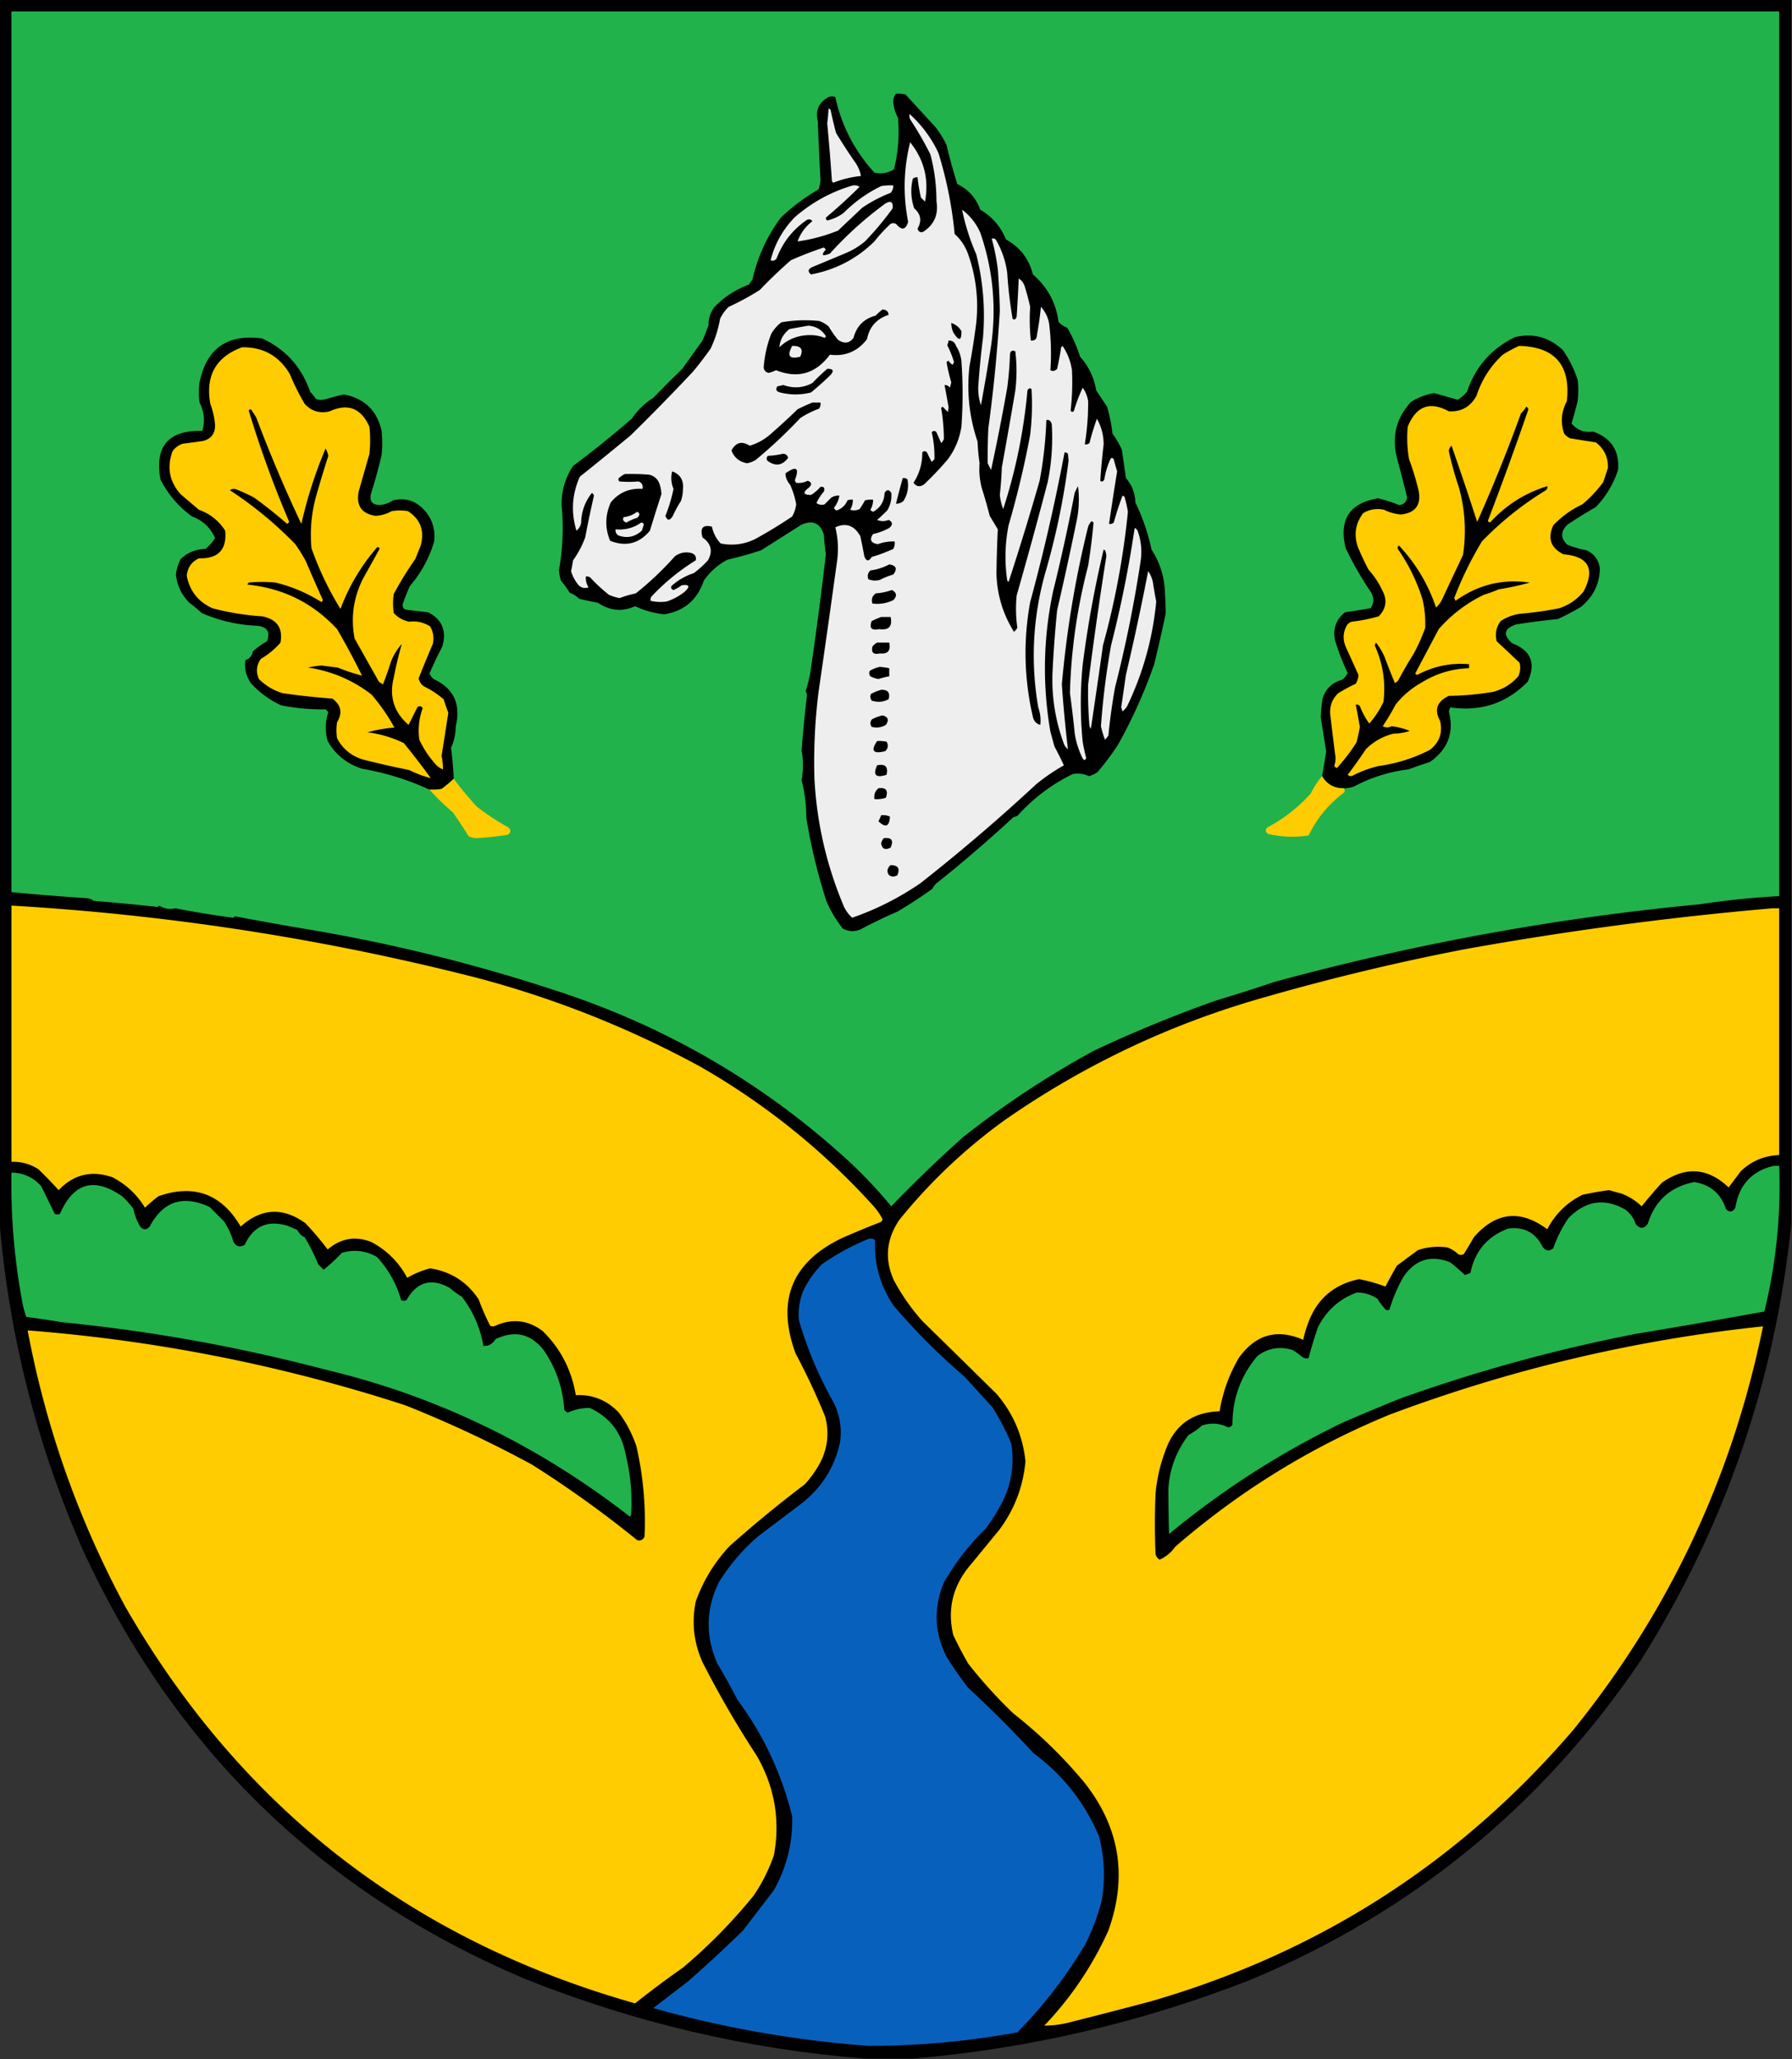 <svg xmlns="http://www.w3.org/2000/svg" width="1329" height="1527" style="shape-rendering:geometricPrecision;text-rendering:geometricPrecision;image-rendering:optimizeQuality;fill-rule:evenodd;clip-rule:evenodd"><rect width="100%" height="100%" fill="#333333" stroke="none"/><path style="opacity:1" d="M-.5-.5h1329v908c-12.12 117.2-49.62 225.54-112.5 325-72.72 106.98-168.89 185.48-288.5 235.5-80.894 31.7-164.561 51.2-251 58.5h-35c-87.29-7-171.624-26.83-253-59.5-149.438-63.63-258.271-169.13-326.5-316.5-34.635-78.54-55.468-160.54-62.5-246V-.5z"/><path style="opacity:1" fill="#22b24b" d="M8.5 8.5h1311v656a585.233 585.233 0 0 0-58.5 6c-106.17 10.022-211.33 29.189-315.5 57.5a1378.72 1378.72 0 0 1-44 14 984.697 984.697 0 0 0-90 37c-34.278 18.653-66.612 39.987-97 64a975.776 975.776 0 0 0-53.5 51.5c-9.368-11.375-19.534-22.208-30.5-32.5-59.603-54.992-127.936-95.992-205-123-62.594-21.412-126.594-37.746-192-49a2730.813 2730.813 0 0 1-59-10.5 3.647 3.647 0 0 0-1.5 1c-14.089-1.815-28.422-4.148-43-7-4.204 1.056-8.204.389-12-2l-1 1a1728.762 1728.762 0 0 0-47.5-4.5c-1.45-1.117-3.116-1.784-5-2a1640.131 1640.131 0 0 1-56-4.5V8.5z"/><path style="opacity:1" d="M664.5 69.5c2.357-.163 4.69.003 7 .5 7.472 8.14 14.972 16.307 22.5 24.5a81.704 81.704 0 0 1 8 13 382.467 382.467 0 0 0 8 29c8.176 3.971 13.843 10.305 17 19 8.827 5.162 15.161 12.495 19 22 10.484 5.807 17.151 14.474 20 26 10.771 9.205 17.104 20.872 19 35 1.731 2.117 3.898 3.617 6.5 4.5 3.902 6.689 7.069 13.856 9.5 21.5 6.377 7.09 10.377 15.423 12 25 2.674 4.08 5.34 8.08 8 12a107.357 107.357 0 0 1 4 20 62.448 62.448 0 0 1 7 12 1332.509 1332.509 0 0 1 3 21c4.455 5.133 6.788 11.133 7 18a155.092 155.092 0 0 1 12 35c6.467 9.962 9.8 20.962 10 33 .329 4.992.495 9.826.5 14.5a1111.296 1111.296 0 0 1-8.5 37.5 376.678 376.678 0 0 1-27 60 218.74 218.74 0 0 1-15 20 19.262 19.262 0 0 1-6.5 3c-3.83-1.812-7.83-2.312-12-1.5-15.663 7.659-29.33 17.993-41 31l-3 1a1022.87 1022.87 0 0 1-57 49 13.92 13.92 0 0 0-3 4 337.282 337.282 0 0 1-26 17 347.553 347.553 0 0 0-27 13c-4.656 2.058-9.156 1.891-13.5-.5a91.845 91.845 0 0 1-12-20 420.944 420.944 0 0 1-15-62 113.79 113.79 0 0 0-3.5-28c1.302-7.397 1.302-14.73 0-22a850.765 850.765 0 0 1 4-41 10.305 10.305 0 0 0-1-3 107.437 107.437 0 0 0 3.5-14 2949.543 2949.543 0 0 0 11.5-87.5 182.263 182.263 0 0 1-1.5-14.5c-2.681-8.589-8.181-11.089-16.5-7.5l-30 19a266.139 266.139 0 0 1-25 7c-7.099 3.767-12.932 8.934-17.5 15.5-4.877 14.39-14.71 22.723-29.5 25a66.987 66.987 0 0 1-21.5-6c-9.507 4.285-18.673 3.452-27.5-2.5a357.763 357.763 0 0 1-14-3 19.347 19.347 0 0 0-7-4.5 84.899 84.899 0 0 0-6.5-9 40.281 40.281 0 0 1-1.5-7.5c2.891-15.908 3.558-32.075 2-48.5-.109-10.57 2.724-20.236 8.5-29a726.116 726.116 0 0 0 43.5-35c4.33-6.308 9.664-11.474 16-15.5a1032.789 1032.789 0 0 1 21.5-21.5 9743.416 9743.416 0 0 0 15-21 169.878 169.878 0 0 0 4.5-11.5c-.164-4.842 1.336-9.342 4.5-13.5 7.216-7.366 15.716-12.866 25.5-16.5a20.499 20.499 0 0 1 2.5-3.5c3.785-16.898 10.785-32.231 21-46a144.12 144.12 0 0 1 28-21 22.106 22.106 0 0 0 1.5-7.5 2162.59 2162.59 0 0 1-2-43c-1.93-8.134.737-14.134 8-18 1.667-.667 3.333-.667 5 0 4.652 21.306 14.319 39.972 29 56 5.262 1.163 10.096.329 14.5-2.5a114.717 114.717 0 0 0 3-38 31.871 31.871 0 0 1-3.5-11.5c-.162-2.502.505-4.669 2-6.5z"/><path style="opacity:1" fill="#edeeed" d="M614.5 80.5c.617.11 1.117.444 1.5 1a314.303 314.303 0 0 0 4 17 416.637 416.637 0 0 0 15 23 26.221 26.221 0 0 1 3.5 9 75.831 75.831 0 0 0-20.5 5l-1-1a1595.575 1595.575 0 0 0-3.5-43c.444-3.662.778-7.33 1-11z"/><path style="opacity:1" fill="#edeeed" d="M674.5 84.5c9.086 8.14 16.252 17.806 21.5 29a299.124 299.124 0 0 1 12 60c4.547 4.065 7.88 9.065 10 15 5.837 16.528 7.837 33.528 6 51a527.265 527.265 0 0 1-5 32c-2.155 19.167-.155 37.833 6 56a148.73 148.73 0 0 0 1.5 16c-.504 5.994-.004 11.994 1.5 18a376.637 376.637 0 0 1 6 21l6 10a962.406 962.406 0 0 0-1 33c.477 15.593 4.811 29.927 13 43a10.756 10.756 0 0 0 2.5-3 99.446 99.446 0 0 1-.5-24 3929.688 3929.688 0 0 0 23-84 163.247 163.247 0 0 0 3-43c-.724-2.459-2.057-3.459-4-3a294.047 294.047 0 0 1-5 45 2112.766 2112.766 0 0 1-23 75l-1-1c-2.032-13.708-1.698-27.375 1-41a699.284 699.284 0 0 0 16-67 190.581 190.581 0 0 0 1-34c-1.147-.958-2.147-.625-3 1-2.733 30.146-8.733 59.479-18 88-1.29-3.318-2.123-6.818-2.5-10.5a292.14 292.14 0 0 0 1.5-20.5 4371.29 4371.29 0 0 0 10-57 121.268 121.268 0 0 0 0-29c-2.557-1.146-3.89-.146-4 3a246.97 246.97 0 0 1-2 24 1642.772 1642.772 0 0 1-12 61l-2.5-5a440.15 440.15 0 0 1 .5-26 1158.987 1158.987 0 0 0 8.5-87 551.161 551.161 0 0 0-1.5-31 168.152 168.152 0 0 0-4.5-22.5c1.496-.507 2.663-.007 3.5 1.5 4.203 7.477 6.87 15.477 8 24a318.105 318.105 0 0 0 4 34c1.558.845 2.558.179 3-2 .611-9.254 1.111-18.588 1.5-28 2.218 1.424 3.718 3.424 4.5 6a190.014 190.014 0 0 1 4 15 147.524 147.524 0 0 0 .5 25c2.888.28 4.388-1.053 4.5-4a254.344 254.344 0 0 0 3-21c3.06 3.452 5.06 7.452 6 12a179.083 179.083 0 0 1 1 35c1.779.979 3.445.646 5-1a264.734 264.734 0 0 0 3-16l1-1c3.703 5.437 6.036 11.437 7 18 .486 10.06.153 20.06-1 30 .893 1.211 1.726 1.211 2.5 0a111.361 111.361 0 0 1 6.5-17c2.11 2.992 3.443 6.325 4 10a191.227 191.227 0 0 1-2.5 32c1.322.17 2.489-.163 3.5-1a181.24 181.24 0 0 1 5.5-18c3.305 5.843 4.972 12.177 5 19a489.023 489.023 0 0 0-2.5 27c1.147.958 2.147.625 3-1 .814-5.267 2.314-10.267 4.5-15 .774-1.211 1.607-1.211 2.5 0a137.799 137.799 0 0 0 2.5 9 2345.874 2345.874 0 0 0-6 39c1.322.17 2.489-.163 3.5-1a233.439 233.439 0 0 1 6.5-20 3.647 3.647 0 0 1 1.5 1 96.512 96.512 0 0 1 2.5 11 593.91 593.91 0 0 1-18.5 99 6907.736 6907.736 0 0 1-9 62l-1-2a292.318 292.318 0 0 1-1-31 2960.033 2960.033 0 0 1 13.5-95c-.051-1.6-.384-3.1-1-4.5l-1-.5a810.714 810.714 0 0 0-15.5 85 292.43 292.43 0 0 0 0 58 176.165 176.165 0 0 0 2.5 11.5c-.51 1.826-1.344 1.993-2.5.5a63.18 63.18 0 0 1-6-19 711.646 711.646 0 0 0-3.5-29.5c.824-31.718 5.324-63.218 13.5-94.5a457.049 457.049 0 0 0 4-32 3.647 3.647 0 0 0-1.5-1 12.403 12.403 0 0 0-2.5 4 764.1 764.1 0 0 0-19.5 117 1007.779 1007.779 0 0 0 4.5 48 8.905 8.905 0 0 1-3-4c-6.075-16.453-8.909-33.453-8.5-51a859.023 859.023 0 0 1 3.5-48 2728.867 2728.867 0 0 0 14-64c2.159-9.271 2.659-18.604 1.5-28a48.165 48.165 0 0 0-2.5 5 1422.659 1422.659 0 0 1-16 73c-7.329 34.567-7.996 69.234-2 104l3 11a247.44 247.44 0 0 1 7 14 143.635 143.635 0 0 0-20.5 14 1384.135 1384.135 0 0 1-86 73.5c-15.767 10.798-32.6 19.298-50.5 25.5-2.458-2.214-4.458-4.881-6-8-12.88-30.322-20.213-61.989-22-95-.631-21.4.369-42.734 3-64 4.796-32.982 9.463-65.982 14-99a66.09 66.09 0 0 0-1.5-23.5c7.856-3.599 14.023-1.432 18.5 6.5a356.424 356.424 0 0 1 3 15c1.449 3.801 3.283 3.967 5.5.5a115.373 115.373 0 0 0 16-6c.906-1.699 1.239-3.533 1-5.5a33.622 33.622 0 0 0-12.5 2c-5.187-.865-6.353-3.365-3.5-7.5a45.493 45.493 0 0 0 12-4.5c2.79-2.427 2.624-4.427-.5-6-2.847 1.194-5.68 1.194-8.5 0a136.455 136.455 0 0 0 7.5-7c2.427-4.04 3.427-8.373 3-13-1.667-2.667-3.333-2.667-5 0-.211 6.354-3.045 11.021-8.5 14a4.457 4.457 0 0 1-2-1.5c1.367-2.301 2.034-4.801 2-7.5a18.453 18.453 0 0 0-6 .5 64.501 64.501 0 0 1-4 6.5c-2.268 1.044-4.601 1.211-7 .5 1.367-2.301 2.034-4.801 2-7.5a8.43 8.43 0 0 0-4 .5c-1.532 3.699-4.199 6.199-8 7.5-1-.333-1.667-1-2-2 2.158-2.648 3.492-5.648 4-9a10.098 10.098 0 0 0-6 1.5 346.61 346.61 0 0 1-5 5c-2.135.635-4.135.301-6-1a34.949 34.949 0 0 1 5.5-8.5c.925-2.634.091-3.801-2.5-3.5a29.964 29.964 0 0 1-7 6c-5.895-.024-6.395-1.858-1.5-5.5 2.328-2.316 1.995-3.982-1-5-2.73 1.361-5.563 1.861-8.5 1.5a3.943 3.943 0 0 1-1-2c3.525-9.085 1.191-10.752-7-5 .054 2.989 1.221 5.822 3.5 8.5a60.849 60.849 0 0 1 4.5 14.5c-.453 3.227-1.453 6.227-3 9a351.461 351.461 0 0 1-28 17c-8.063 3.735-16.396 4.735-25 3-3.35-3.532-5.516-7.699-6.5-12.5-6.694-1.629-9.027 1.037-7 8 6.481 4.582 7.814 10.249 4 17a70.588 70.588 0 0 1-10.5 9.5c-6.16 1.997-11.66 5.164-16.5 9.5-.601 1.465-.101 2.465 1.5 3a26.852 26.852 0 0 0 6-3.5c5.952-.811 6.618.855 2 5a42.916 42.916 0 0 1-13 7c-4.037.607-8.037.44-12-.5a4.934 4.934 0 0 1 .5-3 160.234 160.234 0 0 1 33-27c.561-2.798-.606-4.631-3.5-5.5-4.365-.971-8.365-.138-12 2.5a226.584 226.584 0 0 1-29 27.5 80.319 80.319 0 0 0-12 3.5 36.167 36.167 0 0 1-8-2.5 130.132 130.132 0 0 1-14-13 4.934 4.934 0 0 0-3-.5c-.222 2.89.445 5.557 2 8-3.473 1.195-6.306.195-8.5-3a28.51 28.51 0 0 1-4.5-9 100.318 100.318 0 0 0 1.5-8 71.694 71.694 0 0 0 9-17 851.994 851.994 0 0 1 6.5-31 4.457 4.457 0 0 0-1.5-2c-5.097 6.352-7.764 13.685-8 22-.412 2.497-1.578 4.497-3.5 6-4.138-13.646-3.305-26.979 2.5-40a2904.999 2904.999 0 0 0 37.5-30.5 1572.865 1572.865 0 0 0 46.5-47.5 252.895 252.895 0 0 0 13-17 84.663 84.663 0 0 0 7-22 28.945 28.945 0 0 1 6.5-9 191.654 191.654 0 0 0 23-12.5 357.236 357.236 0 0 1 23-22 272.789 272.789 0 0 1 24.5-9.5l1.5 1.5c-3.808 4.311-2.808 5.311 3 3a270.13 270.13 0 0 1 41-37c4.167-2.5 6-1.333 5.5 3.5a226.12 226.12 0 0 1-20.5 24.5 56.81 56.81 0 0 1-15 9c-8.04 3.357-16.04 6.69-24 10-3.306 1.544-3.64 3.378-1 5.5 18.204-3.434 33.87-11.601 47-24.5a109.5 109.5 0 0 1 12-13c1.333-.667 2.667-.667 4 0 4.21 5.024 7.21 4.524 9-1.5-3.887-19.726-3.387-39.392 1.5-59 10.39 12.941 14.057 27.608 11 44l-3-3a116.993 116.993 0 0 1-2.5-15c-1.322-.17-2.489.163-3.5 1-1.813 7.381-1.479 14.715 1 22 4.955 4.271 5.788 9.271 2.5 15 .581 2.224 1.914 3.057 4 2.5 8.311-5.285 11.644-12.952 10-23a134.921 134.921 0 0 0-4.5-34.5 250.249 250.249 0 0 0-15-26 8.43 8.43 0 0 1-.5-4z"/><path style="opacity:1" fill="#edeeed" d="M632.5 137.5c1.788-.285 3.455.048 5 1a377.79 377.79 0 0 1-24 22c-1.333 1-1.333 2 0 3a32.795 32.795 0 0 0 12-5.5c8.241-8.248 17.574-14.915 28-20a40.914 40.914 0 0 1 9-.5c.028 2.082-.639 3.916-2 5.5a105.104 105.104 0 0 0-21 11l-18 17c-9.753 3.937-19.753 6.604-30 8 2.201-6.066 5.867-11.066 11-15-1.093-1.365-2.426-1.699-4-1-10.481 7.148-17.981 16.648-22.5 28.5-1.133 1.711-2.633 2.211-4.5 1.5 3.132-12.262 9.132-22.928 18-32 12.733-11.028 27.066-18.861 43-23.5zM713.5 155.5c5.893 4.394 10.393 10.061 13.5 17 9.433 27.326 12.1 55.326 8 84a1708.984 1708.984 0 0 1-7.5 44 38.675 38.675 0 0 1-2-13.5 614.115 614.115 0 0 1 3.5-36.5c1.812-20.97.145-41.637-5-62a164.062 164.062 0 0 1-10.5-33z"/><path style="opacity:1" d="M654.5 229.5c2.872.135 4.372 1.469 4.5 4-8.869 2.868-14.202 8.868-16 18-7.023 9.115-16.19 12.948-27.5 11.5-10.545 14.132-23.878 17.965-40 11.5a22.77 22.77 0 0 1-5.5 2c-2.781-.715-3.948-2.548-3.5-5.5a84.435 84.435 0 0 1 5.5-23.5 28.073 28.073 0 0 1 7.5-8.5c9.232-1.611 18.565-1.945 28-1a22.144 22.144 0 0 1 7 4 82.262 82.262 0 0 0 7 10c4.683 3.092 8.516 2.592 11.5-1.5 2.304-8.728 7.804-14.228 16.5-16.5 1.563-1.736 3.23-3.236 5-4.5zM705.5 239.5c3.207 1.032 5.707 3.032 7.5 6 .168 7.325-1.832 7.658-6 1a17.758 17.758 0 0 1-1.5-7z"/><path style="opacity:1" fill="#edeeed" d="M599.5 241.5c5.249.375 9.415 2.708 12.5 7 .688.832.521 1.498-.5 2a27.037 27.037 0 0 0-10-2c-9.177-.187-17.011 2.813-23.5 9 .517-5.529 3.017-10.029 7.5-13.5a748.6 748.6 0 0 1 14-2.5z"/><path style="opacity:1" d="M996.5 584.5c-7.07.131-12.403-2.869-16-9a343.41 343.41 0 0 0 3-18.5l-4-25c.147-4.87.647-9.703 1.5-14.5 2.395-7 7.229-11.5 14.5-13.5a14.506 14.506 0 0 0 4-5c-3.665-7.573-6.831-15.74-9.5-24.5-1.594-8.315.906-15.148 7.5-20.5a501.39 501.39 0 0 0 19-3c2.41-3.62 2.57-7.453.5-11.5a250.332 250.332 0 0 1-19-33c-5.203-21.099 2.8-33.432 24-37 5.3 1.234 10.47 2.9 15.5 5 3.67-.333 5.67-2.333 6-6-2.4-9.695-4.9-19.361-7.5-29-3.98-15.836-.48-29.669 10.5-41.5 5.22-3.277 10.89-5.443 17-6.5a545.007 545.007 0 0 1 17.5 5 29.944 29.944 0 0 0 7-6c6.14-18.417 17.97-31.917 35.5-40.5 13.53-3.158 25.36.008 35.5 9.5a85.02 85.02 0 0 1 11 22c.67 5.333.67 10.667 0 16-1.42 5.862-2.92 11.362-4.5 16.5 4.08 4.948 9.42 6.948 16 6 13.49 4.811 19.66 14.311 18.5 28.5-3.45 10.439-8.95 19.605-16.5 27.5-7.1 4.057-14.1 8.39-21 13-5.23 5.095-5.23 10.095 0 15a79.94 79.94 0 0 0 14 4c5.84 2.667 9.17 7.167 10 13.5-.19 11.452-4.86 20.952-14 28.5-5.54 3.27-11.21 6.27-17 9a539.018 539.018 0 0 0-31 4c-9.12 3.01-10.12 7.676-3 14 13.91 5.339 17.75 14.839 11.5 28.5-15.71 16.021-34.88 22.354-57.5 19-.33 1-.67 2-1 3 4.05 15.543-.62 28.043-14 37.5a456.456 456.456 0 0 0-16 5.5c-14.03 1.713-27.36 5.879-40 12.5a18.982 18.982 0 0 1-8 1.5zM336.5 577.5a98.521 98.521 0 0 1-9 7.5 40.914 40.914 0 0 1-9 .5c-15.922-7.318-32.589-12.485-50-15.5-11.286-3.643-19.786-10.477-25.5-20.5-1.966-7.23-1.799-14.397.5-21.5l-2-2c-11.029.164-22.029-.836-33-3-8.649-3.99-16.149-9.49-22.5-16.5-3.573-5.37-4.906-11.037-4-17 3.114-1.051 4.947-3.217 5.5-6.5a61.442 61.442 0 0 1 10.5-7.5c2.624-6.983.124-10.816-7.5-11.5-14.36-.609-28.027-3.776-41-9.5a96.246 96.246 0 0 0-9-7.5c-5.82-5.783-9.153-12.783-10-21a31.874 31.874 0 0 1 3.5-11.5c5.205-4.852 11.372-7.352 18.5-7.5 2.815-2.466 5.148-5.132 7-8-3.373-7.705-9.04-13.038-17-16-10.043-7.234-17.876-16.401-23.5-27.5-4.45-24.558 5.883-36.558 31-36 2.179-7.216 1.512-14.216-2-21-.667-5-.667-10 0-15 5.178-25.199 20.678-36.032 46.5-32.5 17.414 8.084 29.247 21.251 35.5 39.5a55.747 55.747 0 0 1 4.5 5.5c2.333.667 4.667.667 7 0a215.57 215.57 0 0 1 13.5-3.5c15.261 2.858 24.595 11.858 28 27 .667 6 .667 12 0 18a382.113 382.113 0 0 1-8 29c-.989 5.181 1.178 7.848 6.5 8 3.614-.304 6.948-1.471 10-3.5 8.501-2.025 15.834-.025 22 6 6.737 6.765 9.57 14.932 8.5 24.5-3.687 12.381-9.687 23.381-18 33a138.324 138.324 0 0 0-5.5 14c.029 1.529.696 2.696 2 3.5 5.658.74 11.325 1.406 17 2 10.444 5.413 13.944 13.913 10.5 25.5a273.728 273.728 0 0 0-9.5 20 13.049 13.049 0 0 0 3 4c14.948 6.886 20.448 18.553 16.5 35a39.334 39.334 0 0 1-3.5 16 266.853 266.853 0 0 1 2 23zM703.5 252.5c2.792-.048 4.625 1.285 5.5 4a25.653 25.653 0 0 1 4 11 342.753 342.753 0 0 1 0 49c-1.393 8.857-4.727 16.857-10 24a230.55 230.55 0 0 1-17.5 18.5c-3.094 2.307-5.761 1.973-8-1 4.392-6.844 6.559-14.344 6.5-22.5 1.113-1.211 2.28-1.211 3.5 0a90.622 90.622 0 0 0 3.5 7l2-2a79.7 79.7 0 0 0-2-20c1.183-1.231 2.349-1.231 3.5 0a932.489 932.489 0 0 0 3.5 8 7.293 7.293 0 0 0 2-3 140.015 140.015 0 0 0-2-23l1-1 4 4 .5-3.5a763.921 763.921 0 0 0-3-16.5c1.643-.02 2.976.647 4 2l1-4a120.63 120.63 0 0 1-3.5-15 3.647 3.647 0 0 1 1.5-1 9.425 9.425 0 0 0 3 3l1-2a68.288 68.288 0 0 0-5-12.5 14.093 14.093 0 0 0 1-3.5z"/><path style="opacity:1" fill="#edeeed" d="M587.5 256.5c6.527-.184 8.527 2.483 6 8-8.113 2.096-10.113-.571-6-8z"/><path style="opacity:1" fill="#fecc00" d="M1126.5 256.5c26.66.588 38.49 14.255 35.5 41-4.11 7.831-4.78 15.831-2 24a11.475 11.475 0 0 0 4.5 3.5 926.73 926.73 0 0 0 19 3c6.21 4.755 9.21 11.088 9 19-1.16 3.473-2.32 6.973-3.5 10.5a91.114 91.114 0 0 1-15.5 16.5c-8.18 3.831-15.34 8.998-21.5 15.5-4.46 9.615-1.96 16.781 7.5 21.5 18.6 1.585 23.6 10.752 15 27.5-4.74 5.879-10.74 10.046-18 12.5a254.563 254.563 0 0 1-28 4c-5.67.592-10.83 2.425-15.5 5.5-3.38 4.406-4.38 9.406-3 15a2028.21 2028.21 0 0 1 17 16c.82 3.464.48 6.798-1 10-4.96 5.667-11.13 9.501-18.5 11.5a217.707 217.707 0 0 1-33 3c-8.83 4.157-10.99 10.323-6.5 18.5 2.06 8.81-.44 15.977-7.5 21.5-11.93 6.152-24.59 10.152-38 12a81.35 81.35 0 0 0-19 7c-1.44.781-2.78.614-4-.5a384.727 384.727 0 0 0 13.5-19c5.76-5.703 12.6-9.536 20.5-11.5 4.19-.071 8.19-.738 12-2-4.28-1.808-8.78-2.974-13.5-3.5-2.2 1.145-4.37 1.145-6.5 0 3.43-5.201 6.6-10.534 9.5-16 5.4-6.786 11.9-12.286 19.5-16.5 10.71-6.625 22.38-10.125 35-10.5v-3c-13.67-1.14-26.5 1.527-38.5 8l-1.5-1c5.82-10.968 11.65-21.968 17.5-33 9.41-10.739 20.58-19.239 33.5-25.5 3.74-1.136 7.41-2.47 11-4a215.17 215.17 0 0 0 23-5c-20.01-2.959-38.34 1.541-55 13.5-.33-.667-.67-1.333-1-2a263.306 263.306 0 0 1 20.5-42 237.648 237.648 0 0 1 47.5-38c.89-.825 1.22-1.825 1-3-16.33 5.006-30.33 13.839-42 26.5-.98.591-1.65.257-2-1a2450.99 2450.99 0 0 0 30-82.5 4.486 4.486 0 0 0-1.5-2 22.784 22.784 0 0 1-4 5c-9.9 27.397-20.73 54.23-32.5 80.5a2414.242 2414.242 0 0 0-19-56.5c-1.2 1.059-1.86 2.393-2 4a248.668 248.668 0 0 0 7.5 27c4.55 16.457 5.55 33.124 3 50a23149.24 23149.24 0 0 1-16 34 22.784 22.784 0 0 1-4 5c-5.83-17.337-15-32.67-27.5-46-1.08.865-1.25 1.865-.5 3 7.86 11.393 13.86 23.727 18 37a80.38 80.38 0 0 1 2 21 133.738 133.738 0 0 1-9 20 262.935 262.935 0 0 0-11 19 7.239 7.239 0 0 1-2.5 2 422.36 422.36 0 0 1-7.5-19 50.756 50.756 0 0 0-6.5-11c-.33.667-.67 1.333-1 2 6.13 13.449 8.29 27.449 6.5 42-2.77 5.884-6.27 11.217-10.5 16-2.89-3.951-5.22-8.284-7-13-.82-.886-1.82-1.219-3-1a897.414 897.414 0 0 1 3 16.5c-.65 3.875-1.48 7.709-2.5 11.5a135.242 135.242 0 0 1-14.5 19 4.457 4.457 0 0 1-2-1.5 20.076 20.076 0 0 0 1-6 3806.715 3806.715 0 0 1-4-32.5c-.409-6.182 1.591-11.348 6-15.5a121.633 121.633 0 0 1 13-7 14.911 14.911 0 0 0 2-6.5c-3.14-6.949-6.31-13.949-9.5-21-2.306-5.533-1.973-10.867 1-16a6.982 6.982 0 0 1 3.5-2.5c6.8-.786 13.46-2.12 20-4 5.65-5.824 6.48-12.324 2.5-19.5a60.12 60.12 0 0 0-10-15 199.385 199.385 0 0 1-8-17c-3.07-9.161-1.74-17.494 4-25 4.74-2.862 9.91-3.695 15.5-2.5 3.9 1.965 8.07 3.131 12.5 3.5 10.86-1.203 15.19-7.203 13-18a197.954 197.954 0 0 0-7-23 91.477 91.477 0 0 1-1-24c6.21-15.383 16.38-19.217 30.5-11.5 9.16.498 16-3.335 20.5-11.5 3.85-11.87 10.35-22.036 19.5-30.5 3.93-2.464 7.93-4.631 12-6.5zM179.5 257.5c15.73-.219 27.563 6.448 35.5 20a169.242 169.242 0 0 0 11 22c5.028 5.452 11.194 7.285 18.5 5.5 13.488-6.189 23.321-2.356 29.5 11.5a100.2 100.2 0 0 1 0 20l-8 28c-1.966 10.432 2.201 16.432 12.5 18 4.313-.243 8.313-1.41 12-3.5 4-.667 8-.667 12 0 9.31 6 12.477 14.5 9.5 25.5l-4 10a255.44 255.44 0 0 0-16 26 49.226 49.226 0 0 0 0 14c3.104 3.433 6.937 5.6 11.5 6.5 5.499-.718 10.666.449 15.5 3.5 2.34 4.055 3.007 8.389 2 13a810.3 810.3 0 0 0-10.5 25.5c.49 2.503 1.823 4.503 4 6a66.694 66.694 0 0 1 14.5 9.5 177.608 177.608 0 0 0 3.5 10l-5 32a44.673 44.673 0 0 1 1 10c-2.544-.968-4.711-2.635-6.5-5a70.932 70.932 0 0 1-11-17c-1.107-8.087-.274-15.92 2.5-23.5-1.211-1.578-2.545-1.745-4-.5l-6.5 13c-10.827-9.342-14.494-21.009-11-35a274.353 274.353 0 0 1 6-25c-3.419 3.831-6.086 8.165-8 13a256.918 256.918 0 0 1-6 17l-3-2a64442.555 64442.555 0 0 1-18-32c-2.942-15.301-.942-29.968 6-44 4.183-7.51 8.35-15.01 12.5-22.5-.35-1.257-1.017-1.591-2-1-11.707 13.583-20.707 28.75-27 45.5a232.356 232.356 0 0 1-21.5-45c-1.15-12.522-.15-24.856 3-37a851.722 851.722 0 0 1 9.5-31.5 23.441 23.441 0 0 0-2-5.5 323.617 323.617 0 0 0-18 56 1052.808 1052.808 0 0 1-33.5-79l-3.5-5.5c-.832-.688-1.498-.521-2 .5a789.257 789.257 0 0 0 30 82.5l-1.5 1.5a343.007 343.007 0 0 0-24.5-19.5 114.436 114.436 0 0 0-13-6c-1.759-.798-3.426-.631-5 .5a285.76 285.76 0 0 1 48.5 40 129.073 129.073 0 0 1 8 13 1078.908 1078.908 0 0 0 12.5 28.5l-1 1.5a114.065 114.065 0 0 0-34-14.5 100.2 100.2 0 0 0-20 0 3.647 3.647 0 0 0-1 1.5c26.398 2.616 48.565 13.616 66.5 33a571.652 571.652 0 0 1 18.5 34.5 142.378 142.378 0 0 1-18-6l-12-1.5a56.112 56.112 0 0 0-10 1.5c17.411 2.601 33.078 9.267 47 20a140.604 140.604 0 0 1 17 24.5c-6.863.533-13.53 1.699-20 3.5 9.373 1.174 18.373 3.84 27 8a594.192 594.192 0 0 1 20 26c-5.443-1.374-10.776-3.374-16-6a656.974 656.974 0 0 1-35-8c-8.233-2.7-14.4-7.867-18.5-15.5-.667-4-.667-8 0-12 4.152-6.922 2.986-12.755-3.5-17.5a532.797 532.797 0 0 1-37-4c-6.68-2.09-12.513-5.59-17.5-10.5-2.316-5.316-1.816-10.316 1.5-15a55.462 55.462 0 0 0 14.5-12c1.94-10.755-2.56-17.255-13.5-19.5a188.926 188.926 0 0 1-37-6c-10.494-4.815-16.827-12.815-19-24 .534-6.075 3.534-10.408 9-13 14.349.404 20.849-6.429 19.5-20.5-4.723-7.388-11.223-12.555-19.5-15.5L134 366.5c-8.418-9.426-10.418-20.092-6-32 1.938-2.606 4.438-4.439 7.5-5.5a461.346 461.346 0 0 0 15-2c6.124-1.558 9.124-5.558 9-12a59.19 59.19 0 0 0-3.5-15.5c-3.784-20.786 4.05-34.786 23.5-42z"/><path style="opacity:1" d="M613.5 273.5c4.617-.143 5.284 1.524 2 5a247.17 247.17 0 0 1-14 12.5c-7.66 1.946-15.327 1.946-23 0-2.766-.691-3.433-2.191-2-4.5l4.5-1c7.487 2.692 14.654 2.192 21.5-1.5a160.687 160.687 0 0 1 11-10.5zM602.5 298.5h6c.214 1.644-.12 3.144-1 4.5a68.669 68.669 0 0 0-14 7 361.24 361.24 0 0 1-33 31 18.091 18.091 0 0 1-6.5 2.5c-5.724-1.071-9.557-4.238-11.5-9.5 3.18-5.997 7.68-7.164 13.5-3.5 6.204-1.855 11.704-5.022 16.5-9.5a482.27 482.27 0 0 0 19-17.5 128.219 128.219 0 0 1 11-5zM789.5 335.5c.996-.086 1.829.248 2.5 1l.5 5a542.231 542.231 0 0 1-17.5 84c-9.059 32.738-10.725 65.738-5 99 1.529 4.399 2.029 8.733 1.5 13-2.934-.789-4.768-2.789-5.5-6-6.509-28.167-7.176-56.501-2-85a1439.166 1439.166 0 0 0 25.5-111zM580.5 336.5c2.09-.05 3.423.95 4 3-4.419 5.865-9.585 6.532-15.5 2-.684-1.284-.517-2.451.5-3.5 3.856-.177 7.523-.677 11-1.5zM498.5 349.5c5.924 2.158 8.59 6.491 8 13a27.86 27.86 0 0 1-1.5 9 88.011 88.011 0 0 0-6 11c-2.245 3.776-4.079 3.776-5.5 0a114.83 114.83 0 0 0 6-20c-1.779-4.299-2.112-8.633-1-13zM463.5 351.5c6.009-.166 12.009.001 18 .5 3.651.899 6.151 3.066 7.5 6.5.983 2.819 1.483 5.486 1.5 8a1262.802 1262.802 0 0 0-8.5 27c-8.004 9.602-17.837 12.102-29.5 7.5-3.948-9.439-3.781-18.939.5-28.5 6.067-7.318 13.901-10.651 23.5-10 .535-2.738-.465-4.572-3-5.5a83.268 83.268 0 0 1-14 0c-.951-.718-1.117-1.551-.5-2.5 1.409-1.281 2.909-2.281 4.5-3zM669.5 354.5c1.322-.17 2.489.163 3.5 1 1.104 5.726.104 11.06-3 16-1.584 1.361-3.418 2.028-5.5 2a523.623 523.623 0 0 1 5-19z"/><path style="opacity:1" fill="#edeeed" d="M472.5 379.5c2.188 1.036 2.188 2.536 0 4.5a37.714 37.714 0 0 0-8 3.5c-2.262-.845-2.929-2.178-2-4 3.773-.472 7.107-1.805 10-4zM475.5 387.5c.997-.03 1.664.47 2 1.5l-1.5 4.5c-5.199 4.701-11.032 5.867-17.5 3.5-1.537-1.11-2.203-2.61-2-4.5 7.092.646 13.426-1.021 19-5zM841.5 391.5c1.29.558 2.123 1.558 2.5 3 2.322 6.832 2.988 13.832 2 21a948.432 948.432 0 0 1-19 94 443.54 443.54 0 0 0-5 36l-2.5 3a69.294 69.294 0 0 1-3-10 571.738 571.738 0 0 1 7.5-60 856.542 856.542 0 0 0 17.5-87z"/><path style="opacity:1" d="M659.5 418.5c5.219.823 6.219 3.323 3 7.5a57.885 57.885 0 0 0-10 4c-2.929.777-5.763.61-8.5-.5-.896-2.525-.396-4.692 1.5-6.5 5.05-.696 9.716-2.196 14-4.5z"/><path style="opacity:1" fill="#edeeed" d="M851.5 423.5c1.629 2.358 2.795 5.024 3.5 8 .715 4.9 1.548 9.733 2.5 14.5-2.55 27.024-9.717 52.858-21.5 77.5a14.84 14.84 0 0 1-3.5 4l-1-3c1.213-7.993 2.38-15.993 3.5-24a1969.988 1969.988 0 0 0 16.5-77z"/><path style="opacity:1" d="M661.5 437.5c3.592 1.972 3.926 4.472 1 7.5-5.033 2.393-10.199 3.226-15.5 2.5-.952-3.144-.119-5.644 2.5-7.5 4.236-.335 8.236-1.168 12-2.5zM653.5 457.5h7c1.477 7.019-1.356 10.019-8.5 9-5.646 1.194-7.479-.806-5.5-6a73.972 73.972 0 0 1 7-3zM650.5 476.5h9c1.231 5.973-1.102 8.64-7 8-4.632 1.081-6.465-.586-5.5-5 .985-1.314 2.152-2.314 3.5-3zM652.5 494.5c2.361.174 4.694.507 7 1v6a53.03 53.03 0 0 0-8 2 20.64 20.64 0 0 1-6-2c-.928-1.268-1.095-2.601-.5-4 2.378-1.467 4.878-2.467 7.5-3zM653.5 511.5c4.994-.171 6.828 2.162 5.5 7-4.019 2.106-8.185 2.44-12.5 1-1.131-1.574-1.298-3.241-.5-5 2.48-1.312 4.98-2.312 7.5-3zM654.5 530.5c4.169 1.019 5.003 3.353 2.5 7-3.256 1.929-6.756 2.429-10.5 1.5-1.26-1.814-1.26-3.647 0-5.5 2.592-1.417 5.259-2.417 8-3zM650.5 549.5c2.357-.163 4.69.003 7 .5 1.482 2.592 1.148 4.925-1 7-8.958 2.237-10.958-.263-6-7.5zM650.5 567.5c6-1.333 8.333 1 7 7-7.961 2.574-10.294.24-7-7z"/><path style="opacity:1" fill="#fecc00" d="M980.5 575.5c3.597 6.131 8.93 9.131 16 9 .803.923.97 1.923.5 3-11.415 8.479-20.249 19.145-26.5 32-9.883 1.498-19.716 1.165-29.5-1-2.668-1.296-3.002-2.963-1-5 12.101-6.427 22.768-14.761 32-25 2.384-4.806 5.217-9.139 8.5-13zM336.5 577.5a259.46 259.46 0 0 0 17 20.5 175.288 175.288 0 0 0 23.5 15.5c2.134 2.078 1.968 3.912-.5 5.5a236.899 236.899 0 0 1-23 2.5 12.862 12.862 0 0 1-6-1.5 484.052 484.052 0 0 0-11.5-17.5 185.304 185.304 0 0 1-17.5-17 40.914 40.914 0 0 0 9-.5 98.521 98.521 0 0 0 9-7.5z"/><path style="opacity:1" d="M651.5 584.5c5.567-.747 7.4 1.587 5.5 7-2.719.944-5.552 1.277-8.5 1-.484-3.288.516-5.955 3-8zM653.5 604.5c2.292-.256 4.459.077 6.5 1-.373 7.389-3.207 8.556-8.5 3.5a39.064 39.064 0 0 0 2-4.5zM655.5 621.5c5.735-.679 7.402 1.655 5 7-3.927 2.046-6.26 1.046-7-3 .303-1.614.97-2.948 2-4zM660.5 641.5c5.484-.019 7.15 2.481 5 7.5-2.569 1.426-4.736 1.259-6.5-.5-1.443-2.538-.943-4.872 1.5-7z"/><path style="opacity:1" fill="#fecc00" d="M8.5 671.5c116.92 6.833 231.92 24.666 345 53.5 58.013 15.343 113.346 37.343 166 66 48.364 27.749 91.198 62.249 128.5 103.5a45.833 45.833 0 0 1 6.5 9.5 3.943 3.943 0 0 1-1 2 758.108 758.108 0 0 0-29 12c-37.368 17.919-48.868 46.419-34.5 85.5a502.973 502.973 0 0 1 22 47c3.44 13.52 1.44 26.19-6 38a78.96 78.96 0 0 1-9 12 926.441 926.441 0 0 0-56 46c-11.152 11.97-19.485 25.64-25 41-3.155 15.57-1.489 30.57 5 45a734.076 734.076 0 0 0 40 69c13.401 23.07 17.734 47.74 13 74a127.068 127.068 0 0 1-15 30c-15.771 19.44-33.271 37.27-52.5 53.5a712.352 712.352 0 0 0-35.5 26.5c-166.241-47.03-292.241-145.03-378-294-34.788-64.53-58.955-132.86-72.5-205 95.588 7.4 188.921 25.9 280 55.5a865.863 865.863 0 0 1 94 44 809.908 809.908 0 0 1 78 56c2.476.68 4.309-.15 5.5-2.5a248.788 248.788 0 0 0-6-67c-3.028-9.06-7.361-17.39-13-25-8.755-9.25-19.422-13.58-32-13-3.053-18.61-11.22-34.44-24.5-47.5-10.901-8.197-22.567-9.53-35-4-1.333.667-2.667.667-4 0a173.95 173.95 0 0 1-8.5-19.5c-8.611-12.972-20.611-20.639-36-23a66.589 66.589 0 0 0-17 7c-6.144-11.478-14.978-20.311-26.5-26.5-11.834-4.722-22.667-2.889-32.5 5.5a222.9 222.9 0 0 0-16.5-19.5c-16.713-12.038-32.713-11.205-48 2.5-14.2-24.232-34.533-31.732-61-22.5a120.678 120.678 0 0 0-10 8.5c-5.911-9.745-13.911-17.245-24-22.5-15.463-5.417-28.796-2.25-40 9.5a330.034 330.034 0 0 0-15-15.5c-6.054-3.913-12.72-5.747-20-5.5v-190zM1314.5 673.5h5v183c-11.1.415-20.6 4.415-28.5 12l-9 12c-15.43-14.686-31.93-15.852-49.5-3.5a359.382 359.382 0 0 0-15 17.5 44.33 44.33 0 0 0-15-9.5 137.45 137.45 0 0 1-9-2.5c-6.72.844-13.39 2.01-20 3.5-11.43 5.68-20.09 14.18-26 25.5-19.97-14.853-38.13-12.853-54.5 6-2.37 4.25-4.87 8.416-7.5 12.5-1.33.667-2.67.667-4 0-2.33-2.167-5-3.834-8-5-7.53-1.072-14.86-.405-22 2-5.17 3.833-10.33 7.667-15.5 11.5a356.607 356.607 0 0 0-8.5 15.5c-6.23-2.353-12.73-4.186-19.5-5.5-18.845 3.842-31.511 14.842-38 33a83.434 83.434 0 0 0-3.5 12c-19.16-8.454-34.993-4.121-47.5 13-7.362 12.4-12.196 25.73-14.5 40-20.41.57-33.91 10.57-40.5 30a118.28 118.28 0 0 0-7 31c-.667 15-.667 30 0 45 .523 1.72 1.523 3.06 3 4 4.724-2.11 8.557-5.28 11.5-9.5 47.689-41.37 100.689-74.04 159-98 89.71-33.68 182.05-55.514 277-65.5-22.75 111.48-69.59 211.15-140.5 299-84.12 98.19-188.624 165.35-313.5 201.5a4873.91 4873.91 0 0 1-58 15 76.468 76.468 0 0 1-21 3c19.849-20.84 35.682-44.34 47.5-70.5 14.409-40.09 8.409-76.75-18-110-15.774-18.94-33.274-35.94-52.5-51a350.834 350.834 0 0 1-33.5-37 312.86 312.86 0 0 1-11-21c-4.4-18.46-.733-35.13 11-50 7.667-9.33 15.333-18.67 23-28 11.324-15.14 17.824-32.14 19.5-51-1.963-18.92-9.13-35.59-21.5-50a21363.15 21363.15 0 0 0-55-54 155.313 155.313 0 0 1-21-30c-7.129-15.546-5.795-30.546 4-45 22.492-27.82 48.325-52.32 77.5-73.5 59.653-41.656 124.653-72.323 195-92a1710.541 1710.541 0 0 1 146-35c76.08-13.705 152.42-23.871 229-30.5z"/><path style="opacity:1" fill="#22b24b" d="M1315.5 864.5h4c1.34 36.582-2.32 72.582-11 108a5890.794 5890.794 0 0 1-95 16.5c-59.7 11.6-118.03 27.6-175 48-14.44 5.81-28.77 11.81-43 18-46.212 22.35-89.046 49.85-128.5 82.5-.313-11.47-.479-22.64-.5-33.5.852-14.64 5.852-27.97 15-40a52.125 52.125 0 0 0 10-7c6.709-2.23 13.209-1.73 19.5 1.5 1.261-.26 2.261-.93 3-2-.024-19.28 6.142-36.28 18.5-51 7.852-5.884 16.519-7.384 26-4.5a40.998 40.998 0 0 1 7 5c1.544 1.19 3.211 1.52 5 1a302.566 302.566 0 0 1 7-23c6.283-12.271 15.783-20.771 28.5-25.5 5.4-.209 10.57 1.291 15.5 4.5a55.78 55.78 0 0 0 6 8c1 .667 2 .667 3 0a114.48 114.48 0 0 1 10.5-24.5c8.81-12.604 20.31-16.104 34.5-10.5 3.86 3.038 7.53 6.205 11 9.5a28.787 28.787 0 0 1 4-1.5c3.21-16.206 12.54-27.206 28-33 11.77-1.537 20.27 2.963 25.5 13.5 2.42 3.237 5.09 3.57 8 1a94.407 94.407 0 0 1 11-22c12.82-13.253 26.99-15.419 42.5-6.5 3.62 2.742 6.12 6.242 7.5 10.5 3.07 3.888 6.07 3.888 9 0 5.34-17.175 16.84-27.508 34.5-31 11.91 1.872 19.74 8.539 23.5 20 2.63 2.692 4.97 2.359 7-1 2.74-16.961 12.24-27.295 28.5-31zM8.5 869.5c8.777.1 16.11 3.433 22 10a970.138 970.138 0 0 1 10 20.5c1.333.667 2.667.667 4 0 10.046-23.012 25.38-27.345 46-13a60.29 60.29 0 0 1 8.5 9.5c.917 4.709 2.584 9.042 5 13 2.333 2.667 4.667 2.667 7 0 10.008-18.823 24.841-23.656 44.5-14.5l10.5 10.5c3.126 4.588 5.459 9.588 7 15 2.004 3.892 4.837 4.725 8.5 2.5 6.494-13.909 17.161-18.576 32-14l7 3c1.167 2.5 3 4.333 5.5 5.5a140.065 140.065 0 0 1 10 20l4 4a118.44 118.44 0 0 0 13.5-12.5c9.11-2.683 17.777-1.683 26 3 8.545 9.217 14.545 19.884 18 32 1.333.667 2.667.667 4 0 7.713-13.594 18.38-16.594 32-9a62.5 62.5 0 0 0 9 6.5c8.353 10.911 13.687 23.078 16 36.5 3.878.162 6.878-1.505 9-5 14.323-6.864 26.323-4.03 36 8.5 8.987 13.3 13.987 27.96 15 44a11.38 11.38 0 0 0 2.5 2c5.264-2.42 10.764-3.59 16.5-3.5 14.711 6.9 23.545 18.4 26.5 34.5 3.665 14.96 4.998 29.96 4 45-.333.33-.667.67-1 1-68.169-53.1-143.502-89.43-226-109-64.045-16.835-128.879-28.501-194.5-35a763.335 763.335 0 0 0-27-4 75.69 75.69 0 0 1-3.5-14 478.714 478.714 0 0 1-7.5-93z"/><path style="opacity:1" fill="#0761bc" d="M644.5 918.5c1.644-.214 3.144.12 4.5 1-.808 17.909 3.859 34.242 14 49a488.34 488.34 0 0 0 52.5 52.5l20.5 22.5a172.726 172.726 0 0 1 14 27c2.416 15.47.083 30.14-7 44a164.204 164.204 0 0 1-12 19c-12.24 11.9-22.573 25.23-31 40-7.773 18.63-7.106 36.97 2 55a276.01 276.01 0 0 0 16 23 831.895 831.895 0 0 1 48.5 48.5c21.761 16.09 37.928 36.59 48.5 61.5 4.128 15.92 4.795 31.92 2 48a163.255 163.255 0 0 1-12 32c-14.157 23.83-30.99 45.67-50.5 65.5a614.322 614.322 0 0 1-110 10 805.896 805.896 0 0 1-160-28c8.667-6.67 17.333-13.33 26-20a1063.859 1063.859 0 0 0 40.5-37.5l23-30c9.474-16.97 13.974-35.14 13.5-54.5-7.678-31.52-21.178-60.36-40.5-86.5a534.73 534.73 0 0 0-15-27c-8.892-20.22-8.559-40.22 1-60 7.99-13 17.823-24.5 29.5-34.5 10.976-8.3 21.976-16.64 33-25 14.401-11.64 23.568-26.48 27.5-44.5 1.47-10.57-.197-20.57-5-30a284.602 284.602 0 0 1-25.5-60.5c-.655-7.881.511-15.381 3.5-22.5a76.29 76.29 0 0 1 13.5-19c11.007-7.704 22.674-14.037 35-19z"/></svg>